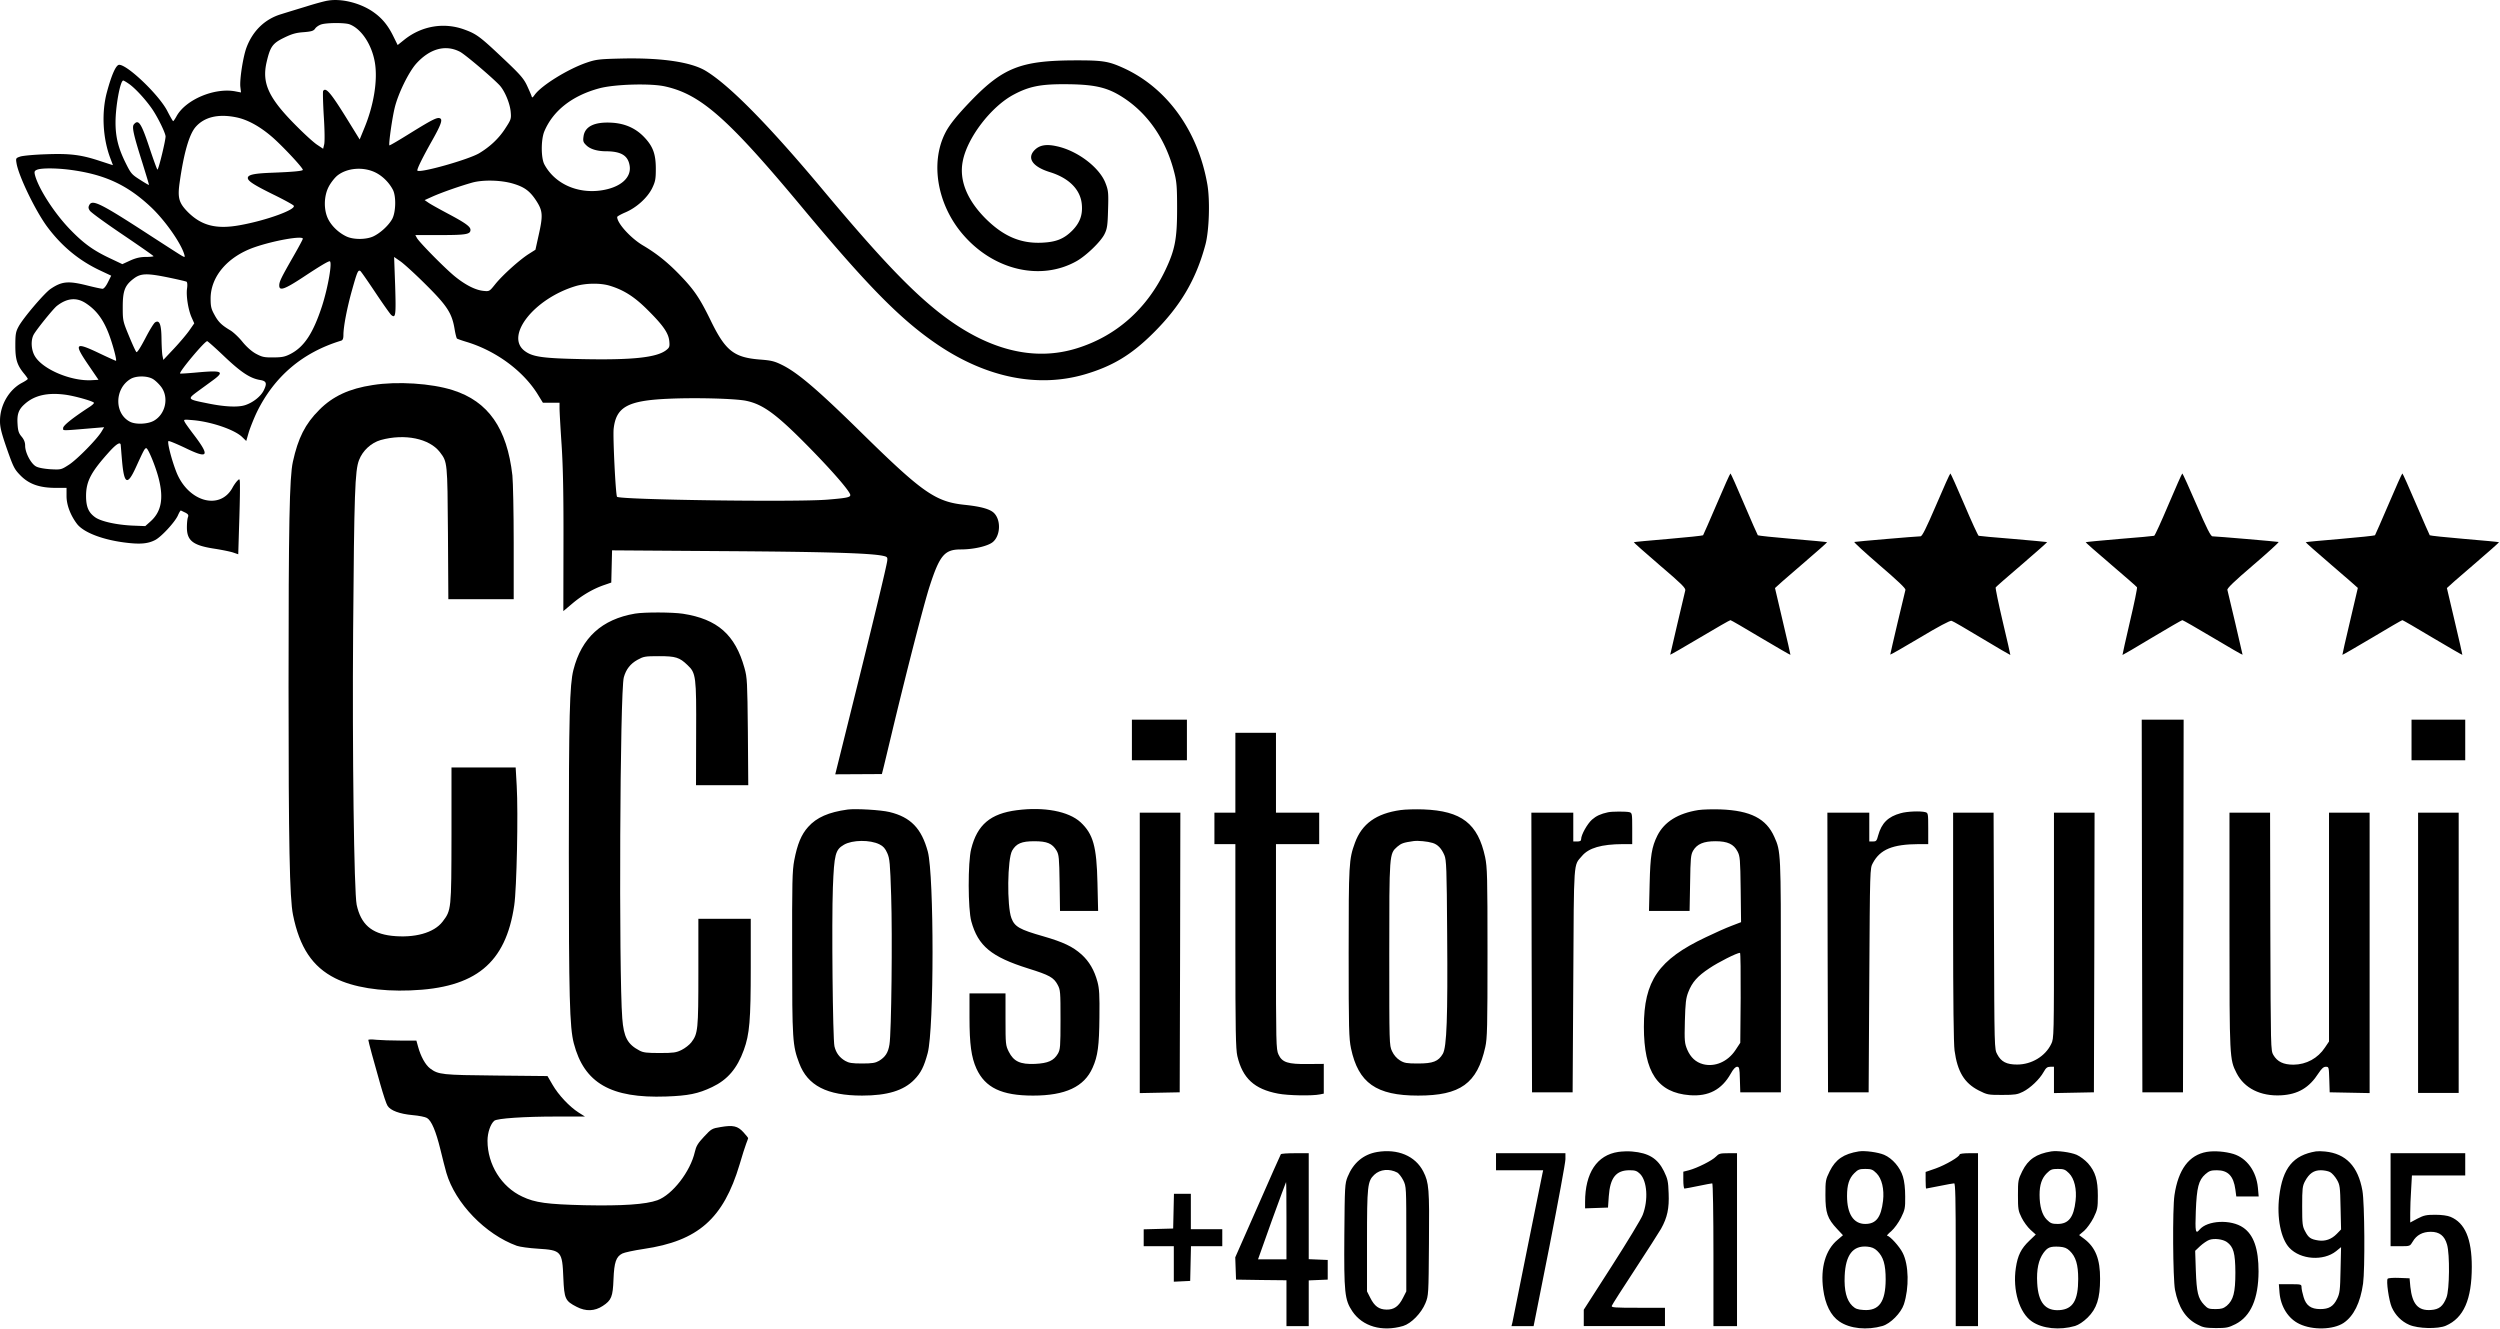 <svg width="2545" height="1353" viewBox="0 0 2545 1353" fill="none" xmlns="http://www.w3.org/2000/svg">
  <path d="M333.609.64c-3.333.532-13.2 3.2-22 6-8.8 2.666-20.133 6.133-25.2 7.733-16.667 4.933-29.067 16.933-35.467 34-3.466 9.2-7.066 32.4-6.266 40l.666 5.733-5.6-1.067c-21.2-4.133-50.933 8.4-60.133 25.467-1.467 2.666-2.933 4.8-3.333 4.8-.4 0-3.067-4.667-6-10.4-8.4-16.267-40.4-46.934-48.934-46.934-3.2 0-7.6 9.734-12.4 27.467-5.733 20.8-4.4 47.333 3.467 67.867 1.333 3.6 2.533 6.666 2.533 6.8 0 .133-5.866-1.867-12.933-4.134-19.2-6.4-30.4-7.866-55.467-6.933-11.867.4-23.6 1.467-26.133 2.4-4.267 1.467-4.4 1.733-3.6 6.667 2.133 13.2 19.6 49.2 31.6 65.2 14.8 19.733 32.4 34.133 53.733 44.133l11.067 5.2-3.333 6.667c-1.867 3.867-4.134 6.667-5.467 6.667-1.2 0-8.134-1.467-15.467-3.334-19.6-4.933-26-4.266-37.466 3.467-6.4 4.4-28.134 29.867-32.667 38.533-2.8 5.2-3.2 7.867-3.2 19.334 0 14.266 1.867 20 9.467 29.066 1.733 2.134 3.2 4.267 3.2 4.667 0 .533-2.8 2.4-6.134 4.133-12.933 6.934-22 22.4-22.133 38.134-.134 6.4 1.2 12.133 6.933 28.666 6.8 19.334 7.733 21.067 14.134 27.6 8.666 8.667 19.333 12.4 35.733 12.4h10.933v8.4c0 8.934 4 19.467 10.533 28.134 6.8 9.066 27.334 16.8 51.734 19.466 13.067 1.467 20.667.8 27.733-2.8 6.267-3.066 20.267-18.266 23.334-25.066 1.333-3.067 2.666-5.334 3.066-5.067.534.133 2.4 1.2 4.534 2.133 2.933 1.6 3.466 2.534 2.666 4.667-.666 1.6-1.066 6.267-1.066 10.4 0 13.6 6.266 18.4 28.533 21.733 7.6 1.2 16 2.934 18.667 3.867l5.066 1.733.8-26.8c.534-14.8.934-32.133.934-38.8 0-11.733 0-11.866-2.534-9.333-1.466 1.467-3.733 4.667-5.066 7.2-12.934 23.6-45.6 14.133-57.334-16.533-4.8-12.4-9.2-29.734-7.866-30.934.4-.533 8 2.667 16.8 6.8 24.266 11.867 26 8.8 8-14.666-3.6-4.8-7.334-9.867-8.134-11.467-1.466-2.8-1.333-2.8 8.267-2 18.8 1.6 42.4 9.733 50 17.067l4.267 4.133 2.666-9.2c1.6-4.933 5.2-14 8.134-20.133 17.733-36.267 46.4-60.8 85.866-72.8 1.6-.534 2.267-2.134 2.267-5.867 0-8.4 3.733-27.733 8.8-45.733 5.2-18.534 6.133-20.667 8.4-19.334.8.534 7.733 10.534 15.467 22.134 7.733 11.6 14.933 21.733 16 22.666 4.533 3.734 4.933.4 4-29.733l-1.067-29.333 6.533 4.533c3.6 2.533 15.334 13.2 26 23.867 21.6 21.466 26.4 28.933 29.067 45.2.8 4.8 1.867 8.933 2.4 9.466.533.4 4.667 1.867 9.067 3.2 30 8.934 57.333 28.934 72.4 52.4l6 9.734h16.933v5.6c0 3.2.933 20.133 2.133 37.733 1.467 23.2 2 50.933 1.867 100.4l-.133 68.4 9.333-7.867c10.133-8.533 21.467-15.066 32.533-18.8l6.934-2.4.4-16.4.4-16.4 113.6.8c103.2.667 149.333 2 162.266 4.8 4.134.934 4.667 1.334 4.267 4.934-.533 5.2-15.333 66.533-36 149.333l-16.933 68.133 23.733-.133 23.733-.133 1.2-4.667c.667-2.533 4.534-18.8 8.667-36 15.067-63.067 33.067-133.067 38.8-150.667 10.267-31.6 15.2-37.333 31.733-37.333 12.8 0 26.798-3.2 32.138-7.2 8-6.133 9.06-22 1.86-29.6-3.86-4.133-13.064-6.8-29.464-8.533-30.4-3.067-43.334-12.134-107.2-74.934-42.8-42-62.8-59.066-78.4-67.066-8.534-4.267-11.467-5.067-23.867-6-26.133-2.134-34.8-8.934-49.733-39.734-11.334-23.2-16.934-31.333-31.734-46.666-12.133-12.534-23.2-21.467-37.2-29.734-12.4-7.333-26.266-22.533-26.266-28.933 0-.667 3.866-2.8 8.533-4.8 11.2-4.8 22.267-14.8 27.067-24.534 3.2-6.666 3.733-9.2 3.733-19.6 0-15.066-2.8-22.8-11.6-32.133-8.667-9.2-19.6-14.133-33.067-14.933-17.733-1.067-27.6 3.733-28.933 14-.667 4.666-.267 6 2.667 8.8 3.866 4 11.2 6.266 20.266 6.266 15.334.134 22.267 4.267 24 14.534 2.134 12.4-9.466 22.533-29.2 25.333-24.4 3.467-47.2-7.067-57.6-26.533-3.466-6.534-3.466-24.934-.133-33.334 8.8-21.2 28.4-36.666 56.267-44.133 15.466-4.133 52.133-5.2 66.8-1.867 36.133 8 63.866 32.4 138.533 122 68.133 81.867 101.867 116.001 139.733 141.467 49.338 33.067 101.198 43.467 148.668 29.734 28.27-8.267 47.47-19.734 69.73-41.867 28-27.733 43.87-54.667 53.47-90.667 3.73-14.4 4.67-44.667 1.87-60.933-9.47-54.4-40.94-98.133-85.2-118.4-15.87-7.2-21.34-8-52.27-7.867-52.4.4-70.8 7.733-102.801 40.8-14.4 14.933-22.4 24.8-26.533 33.067-15.6 30.666-8 73.6 18.4 103.867 31.334 36.133 79.204 47.066 115.464 26.533 10-5.733 24.67-20 28.27-27.467 2.67-5.333 3.2-8.933 3.6-24.933.53-16.934.27-19.467-2.53-26.667-6-16.133-28.8-33.467-50.14-37.867-10.26-2.266-17.06-1.066-22 3.867-8.26 8.267-2.26 17.067 15.34 22.533 19.86 6.134 31.6 18.134 32.66 33.6.8 10.267-2.13 18.001-9.46 25.601-8.67 8.8-16.67 12-31.07 12.666-22 1.067-39.6-6.666-57.87-24.933-18.531-18.8-26.531-38.534-22.931-57.6 4.4-24.134 29.071-56.267 52.271-68.4 15.06-8 26.8-10.4 50-10.4 31.73 0 44.8 2.933 61.33 13.733 25.33 16.533 43.33 42.933 51.73 75.867 2.54 9.733 2.94 15.066 2.94 37.333 0 30.534-2.14 41.6-11.87 62.134-18.8 39.466-49.73 67.066-89.6 79.6-44.93 14.266-93.2 1.6-141.868-37.067-29.333-23.333-61.2-57.067-116-122.534-56-67.066-96.266-108-120.533-122.666-15.067-9.067-45.333-13.467-85.867-12.533-22.8.533-25.866.933-35.6 4.266-18.933 6.534-45.466 22.933-52.533 32.534-2.533 3.466-2.667 3.466-3.467.933-.533-1.467-2.666-6.4-4.8-10.933-3.333-6.8-7.2-11.2-24.666-27.6-22.4-21.2-26.534-24.267-38.267-28.534-20.667-7.733-43.333-4.133-61.067 9.733l-7.333 5.867-4.4-8.933c-5.733-11.733-12.133-19.2-21.733-25.6-12.934-8.534-31.6-13.067-45.067-10.667Zm22.267 24.133c12 4.533 22.666 20.666 25.733 38.8 3.067 18-1.067 43.733-10.933 67.333l-4.534 11.066-10.533-17.066c-18.533-30.134-23.867-36.667-26.667-32.267-.4.667-.133 12.267.667 25.6.933 14.267 1.067 26.267.4 28.8l-1.067 4.4-6-4c-3.333-2.133-12.133-10.133-19.733-17.733-29.733-29.467-36.933-44.667-31.733-66.8 3.6-15.334 6-18.8 17.466-24.4 7.867-3.867 12.267-5.2 20-5.733 8.267-.667 10.4-1.334 12-3.867 1.2-1.6 4-3.467 6.4-4.133 6-1.734 24-1.734 28.534 0Zm112.266 27.866c5.2 2.667 32.4 25.733 40.4 34.133 5.2 5.6 10.534 18.267 11.334 26.934.666 7.333.4 8-5.867 17.6-6.533 10-15.467 18.266-26.4 24.8-11.333 6.533-60 20.266-62.667 17.6-.933-.934 5.067-13.067 15.2-31.067 8.267-14.667 10.534-20.533 8.134-22-2.667-1.733-7.334.533-30 14.533-11.734 7.334-21.467 13.067-21.867 12.8-.933-1.066 2.667-26.933 5.333-38 3.467-14.533 14-36 21.734-44.933 13.866-15.467 29.866-20 44.666-12.4Zm-336.4 33.067c6.8 4.933 17.467 16.8 23.734 26.133 5.466 8.267 12.533 22.667 13.066 26.8.4 2.933-7.066 34-8.266 34-.4 0-3.867-9.467-7.734-21.067-8.666-26.133-11.466-30.666-16.266-24.933-2.134 2.533-.4 10.4 8.533 38.667 3.867 12.533 7.067 22.8 6.8 22.933-.133.267-4.267-2.133-9.2-5.333-8.4-5.334-9.2-6.267-14.8-17.6-7.2-14.667-10-25.867-10-40.667 0-16.533 4.8-42.666 7.867-42.666.533 0 3.466 1.733 6.266 3.733Zm108.8 33.733c11.867 2.4 24.934 9.733 37.867 21.2 10.933 9.867 29.867 30.133 29.867 32.267 0 1.2-10.4 2.133-31.334 2.933-18 .667-24.666 2-24.666 5.333 0 3.067 5.866 6.934 26.133 16.934 10.4 5.066 19.6 10.133 20.533 11.2 3.2 3.867-28 15.2-55.066 20-23.734 4.267-38.667.4-52.534-13.333-9.2-9.334-10.666-14.401-8.533-29.734 4.267-30.267 9.733-49.467 16.4-57.067 8.933-10.133 23.067-13.466 41.333-9.733Zm-170.933 53.2c36.267 4.533 59.6 15.2 84.133 38.267 14.267 13.467 30.4 36.4 33.867 48.133.8 2.934.667 3.067-2.267 1.467-1.6-.8-15.6-9.867-31.066-19.867-51.867-33.733-60.134-37.867-63.334-32-1.2 2.267-1.066 3.467.534 5.867 1.066 1.733 16.133 12.667 33.333 24.267 17.333 11.733 31.467 21.6 31.467 22 0 .4-3.467.8-7.734.8-5.466 0-9.866.933-15.866 3.6l-8.134 3.733-12.933-6.133c-16.933-8-26.8-15.2-40.667-29.6-16.133-16.8-32.133-41.867-35.466-55.467-.667-3.067-.267-3.867 2.266-4.934 4.267-1.733 18.267-1.733 31.867-.133Zm313.067 3.2c6.8 3.467 13.333 9.867 17.2 17.2 3.466 6.4 3.2 22.534-.534 29.734-3.6 6.666-12.266 14.666-19.6 18-7.2 3.2-19.733 3.333-26.933 0-7.733-3.6-14.933-10.267-18.667-17.6-4.8-9.467-4.533-23.601.534-33.201 2-3.866 5.866-8.8 8.533-11.066 10-8.134 26.933-9.467 39.467-3.067Zm139.066 10.933c12 3.467 17.6 7.6 24 17.334 6.934 10.667 7.2 15.067 2.4 36.267l-3.066 13.866-6.934 4.4c-9.733 6.267-26.666 21.6-33.866 30.534-6 7.466-6 7.6-12.267 6.933-8-.8-18.267-6-29.067-14.8-10.133-8.267-36.133-34.667-38.533-39.067l-1.6-2.933h25.467c26.4 0 30.666-.8 30.666-5.333 0-3.334-5.466-7.2-23.333-16.667-8-4.267-16.667-9.067-19.067-10.667l-4.266-2.933 8-3.6c9.6-4.267 27.466-10.534 40.666-14.267 10.934-2.933 28.667-2.533 40.8.933Zm-213.466 56.267c0 .667-4.134 8.4-9.334 17.467-12.666 22.133-14.666 26.133-14.666 30.133 0 5.867 5.333 4 24.4-8.533 16.933-11.2 25.2-16.133 26.933-16.133 2.933 0-1.6 26.533-7.867 45.866-9.066 27.6-18.133 41.334-32.133 48.534-5.467 2.8-8.533 3.466-17.333 3.466-9.334.134-11.467-.4-17.734-3.733-4.4-2.4-9.6-7.067-13.733-12.133-3.6-4.534-9.067-9.6-12-11.467-9.2-5.467-12.533-8.667-16.533-16.133-3.334-6-3.867-8.534-3.867-16.667.133-22.4 17.467-42.533 44.667-52 20-6.933 49.2-12 49.2-8.667Zm-136.134 39.6c9.067 1.867 16.934 3.734 17.734 4.134.8.533 1.066 3.2.533 6.933-1.067 7.467 1.2 21.733 4.667 29.467l2.666 6-4.8 6.933c-2.666 3.867-9.733 12.267-15.733 18.667l-10.933 11.6-.8-3.867c-.534-2.133-.934-9.867-1.067-17.333-.133-14.8-2-19.734-6.4-17.067-1.333.667-5.867 8.133-10.133 16.4-5.067 9.6-8.267 14.667-9.067 13.867-.8-.8-4.133-8.134-7.6-16.534-6.133-14.8-6.267-15.6-6.267-29.2 0-16.666 2.134-22.133 11.067-28.933 7.333-5.6 13.467-5.733 36.133-1.067Zm448.267 8.134c14.267 4.266 25.2 11.066 38.667 24.533 16 15.867 21.466 23.733 22.266 32 .534 5.6.134 6.533-3.066 9.067-9.6 7.6-34.267 10.266-86 9.2-40-.8-50.267-2.267-58.267-8.4-20.133-15.334 9.867-53.334 52.267-66 10.133-2.934 24.666-3.2 34.133-.4ZM87.076 308.506c12.4 8 20 19.2 26.266 38.8 3.334 10.267 5.6 20 4.667 20-.4 0-8.4-3.6-17.867-8.133-23.867-11.334-25.2-9.6-9.867 12.8l10.001 14.666-6.934.4c-20.933 1.2-50-11.066-57.867-24.533-3.733-6.267-4.266-15.867-1.333-21.6 2.533-4.933 20-26.533 23.733-29.467 10.267-8 19.867-8.933 29.2-2.933Zm141.6 54.667c16.933 16 26.133 22.133 36.533 23.733 6 1.067 6.8 3.333 3.333 10.4-2.933 6.133-10.8 12.4-18.8 15.067-7.066 2.4-20.666 1.866-37.6-1.6-22-4.4-21.733-4.267-10.266-12.8a2712.874 2712.874 0 0 0 15.333-11.2c11.6-8.534 8.8-9.867-15.333-7.734-9.867.934-18.134 1.467-18.534 1.2-1.333-1.466 24.934-32.933 27.6-32.933.534 0 8.534 7.067 17.734 15.867Zm-72.8 22.8c2.4 1.466 6.133 5.066 8.4 8.133 7.866 10.933 4.133 27.6-7.734 34.267-6.266 3.466-18.4 4-24.266.933-16-8.267-15.734-33.6.533-43.467 5.6-3.466 17.333-3.466 23.067.134Zm-88.267 16c9.733 1.466 26.933 6.4 28 8 .4.533-1.867 2.666-5.067 4.666-16.533 10.8-26.267 18.534-26.267 21.067 0 2.933-2.8 2.933 30.534.133l11.2-.933-2.533 4.267c-4.4 7.6-24.8 28.4-33.2 33.866-7.867 5.067-8.134 5.2-18.667 4.667-6.267-.4-12.4-1.467-14.8-2.8-5.2-2.667-11.2-14-11.2-21.067 0-3.466-1.067-6.266-3.6-9.333-2.933-3.467-3.733-5.867-4.134-12.8-.666-10.133 1.067-14.933 7.467-20.533 10-8.934 23.733-11.867 42.267-9.2Zm691.733 6c18.134 3.733 32.134 14.266 68.934 52.133 21.466 22.133 37.333 40.667 37.333 43.867 0 2.266-3.733 3.066-23.333 4.666-32.267 2.667-212.134.134-214.134-2.933-1.466-2.267-4.266-60.533-3.466-68.933 2.4-22.4 14.133-28.934 54.933-30.8 27.6-1.334 68.267-.267 79.733 2Zm-636.4 45.6c.134 1.333.667 8.533 1.334 16 2.133 23.6 5.466 25.066 14.133 6 8-17.467 8.933-19.334 10.533-19.334 1.867.134 9.6 18.8 12.667 31.067 5.2 20.533 2.533 34-8.8 43.867l-4.933 4.4-13.467-.534c-15.867-.8-30.933-4.133-37.067-8.133-7.2-4.933-9.733-10.8-9.733-22.267.133-15.066 5.2-24.4 24.533-45.733 7.2-7.733 10.8-9.467 10.8-5.333Z" fill="#000"/>
  <path d="M379.476 391.972c-24 3.6-40.8 11.467-54.534 25.334-14.266 14.266-21.466 28.533-26.8 52.8-3.466 15.733-4.4 63.467-4.4 228.533 0 159.734 1.067 215.867 4.534 232.667 6.666 33.2 19.866 52.933 42.933 64.533 18.267 9.201 45.6 13.601 76.4 12.401 66.4-2.4 97.2-27.601 105.867-86.534 2.533-16.667 4.133-94.267 2.533-121.733l-1.067-18.667h-65.333v68.667c-.133 76.266-.133 76.533-9.067 88.266-8.8 11.467-28.666 16.934-51.866 14.4-20.667-2.4-31.334-11.866-35.6-31.6-2.667-12.933-4.534-155.866-3.6-279.066 1.066-140.4 1.866-162.934 6-173.6 3.733-9.734 12.4-17.601 22-20.401 24.533-6.8 49.733-1.6 60.4 12.4 7.6 10 7.6 9.867 8.133 82.534l.4 67.067h66.533v-57.067c0-31.333-.666-62.4-1.333-68.933-5.467-48-24.533-75.334-60.667-86.801-21.733-6.933-56.533-9.2-81.466-5.2ZM1747.74 512.906c-7.33 17.067-13.6 31.467-14 32-.4.4-16.4 2.133-35.46 3.733-19.07 1.6-34.8 3.067-35.07 3.334-.27.266 11.6 10.666 26.27 23.333 22.53 19.2 26.66 23.333 26.13 25.733-.4 1.6-4 16.8-8 33.867-4 17.067-7.33 31.2-7.33 31.6 0 .267 13.6-7.467 30.13-17.333 16.53-9.867 30.53-17.867 31.2-17.867.53 0 14.4 8 30.8 17.867 16.4 9.733 30 17.6 30.27 17.466.13-.133-3.34-15.333-7.74-33.866-4.4-18.4-8-33.867-8-34.134 0-.266 12-10.8 26.8-23.466 14.67-12.534 26.54-23.067 26.27-23.2-.27-.267-16-1.734-35.07-3.334-19.06-1.6-35.06-3.333-35.46-3.733-.4-.533-6.8-14.933-14-31.867-7.2-17.066-13.47-31.066-13.87-31.066-.4 0-6.67 14-13.87 30.933Zm223.34 1.067c-10.4 24.133-14.27 32-16 32-3.74 0-66 5.333-67.34 5.733-.8.267 10.8 10.8 25.6 23.6 18.8 16.133 26.8 23.733 26.4 25.2-.93 3.067-15.46 64.933-15.46 65.867 0 .4 13.6-7.334 30.13-17.2 18.4-11.067 30.93-17.734 32.27-17.2 1.33.266 15.2 8.4 30.93 17.866 15.73 9.467 28.8 17.067 28.93 16.934.14-.134-3.33-15.334-7.73-33.867-4.4-18.667-7.6-34.267-7.2-34.933.4-.667 12.4-11.2 26.8-23.467 14.27-12.267 25.73-22.4 25.6-22.667-.27-.133-15.73-1.6-34.4-3.2-18.67-1.466-34.53-2.933-35.33-3.2-.67-.266-7.34-14.666-14.67-32-7.33-17.2-13.73-31.466-14.13-31.466-.4 0-6.94 14.4-14.4 32Zm236.53-.534c-7.33 17.333-13.87 31.733-14.67 32-.66.267-16.66 1.733-35.33 3.2-18.67 1.6-34.13 3.067-34.4 3.333-.27.134 11.33 10.4 25.6 22.534 14.27 12.133 26.27 22.666 26.67 23.333.4.667-2.8 16.4-7.2 34.933-4.27 18.534-7.74 33.867-7.6 34 .13.134 13.73-7.733 30-17.6 16.4-9.866 30.4-17.866 30.93-17.866.67 0 14.67 8 31.2 17.866 16.53 9.867 30.13 17.734 30.13 17.334 0-.667-14.66-63.2-15.46-66-.4-1.6 7.06-8.8 26.4-25.334 14.8-12.666 26.4-23.2 25.73-23.466-1.47-.4-63.73-5.734-67.33-5.734-1.74 0-5.74-7.866-16.14-32-7.6-17.6-14.13-32-14.53-32-.4 0-6.67 14.267-14 31.467Zm224.13-.533c-7.33 17.067-13.6 31.467-14 32-.4.4-16.4 2.133-35.46 3.733-19.07 1.6-34.8 3.067-35.07 3.334-.27.133 11.6 10.666 26.4 23.333 14.67 12.533 26.67 23.067 26.67 23.2 0 .267-3.6 15.6-8 34.133-4.4 18.534-7.87 33.867-7.74 34 .27.134 13.87-7.733 30.27-17.466 16.4-9.867 30.27-17.867 30.8-17.867.53 0 14.4 8 30.8 17.867 16.4 9.733 30 17.6 30.27 17.466.13-.133-3.34-15.466-7.74-34-4.4-18.533-8-33.866-8-34 0-.266 12-10.8 26.67-23.333 14.8-12.667 26.67-23.2 26.4-23.333-.27-.267-16-1.734-35.07-3.334-19.06-1.6-35.06-3.333-35.46-3.733-.4-.533-6.67-14.933-14-32-7.2-16.933-13.47-30.933-13.87-30.933-.4 0-6.67 14-13.87 30.933ZM646.542 624.639c-33.867 5.734-54.533 24.667-62.8 57.334-3.867 15.066-4.667 46.533-4.667 186.666 0 146.271.8 177.071 5.067 193.471 10.533 40.53 37.733 56.13 94 54.13 22.533-.8 32.533-2.8 46.8-9.6 15.733-7.47 25.467-18.93 32.267-37.73 5.866-16.14 7.066-30.14 7.066-84.004v-49.6h-53.333v54.4c0 58.804-.4 62.534-7.2 71.464-1.867 2.4-6.267 5.87-9.733 7.6-5.6 2.8-8.267 3.2-22.4 3.2-13.067 0-16.8-.4-20.667-2.53-12.133-6.4-16-13.6-17.467-32.8-3.6-47.067-2.4-333.734 1.6-347.201 2.267-8.133 6.667-13.733 13.867-17.733 6.267-3.467 7.733-3.733 22-3.733 16.8 0 20.8 1.2 28.933 9.066 8.667 8.134 9.067 11.467 8.8 69.867l-.133 52.4h53.2l-.4-54.4c-.533-51.067-.667-54.933-3.467-64.933-9.466-33.867-27.466-49.734-62.666-55.2-10.667-1.6-39.067-1.734-48.667-.134Zm505.738 128.667v20.667h56v-41.334h-56v20.667Zm1028.26 168.933.4 189.731h41.34l.4-189.731.26-189.6h-42.66l.26 189.6Zm274.4-168.933v20.667h54.67v-41.334h-54.67v20.667Zm-1197.33 33.333v40.667h-21.33v32h21.33v103.6c0 86.804.4 105.064 2 112.134 5.33 22.67 17.33 33.73 41.47 38.27 10.13 2 34.93 2.4 42.53.8l4-.8v-30.27l-16.13.13c-20.4.27-26.27-1.6-30-9.73-2.4-5.2-2.54-10.93-2.54-109.867V859.306h44v-32h-44v-81.333h-41.33v40.666Zm-394.668 37.467c-19.333 2.666-31.6 8-40.266 17.733-6.934 7.733-10.934 17.334-14.134 34-2 10.667-2.266 21.867-2.133 94.8 0 88.671.4 93.731 7.2 111.731 8.533 22.8 28.267 32.94 64 32.94 25.6 0 42.267-5.07 53.067-16.14 6.8-6.93 10-13.33 13.733-27.2 6.533-24.66 6.533-180.397.133-204.931-6.4-23.733-17.466-35.2-39.066-40.4-8.8-2.133-34.267-3.6-42.534-2.533Zm32.4 35.467c3.867 1.866 5.867 4.266 7.867 8.8 2.533 5.6 2.933 10.266 4 43.6 1.333 40.666.267 139.597-1.733 151.337-1.334 8.4-4.267 12.8-10.667 16.66-3.733 2.14-6.933 2.67-17.2 2.67s-13.467-.53-17.2-2.67c-5.867-3.46-9.333-8.13-10.933-14.8-1.734-7.6-2.934-126.531-1.6-161.864 1.333-33.733 2.533-38.267 11.2-43.333 8.666-5.067 26.666-5.2 36.266-.4Zm139.868-34.8c-26.93 3.466-40.401 14.8-46.534 39.466-3.467 13.334-3.334 61.467.133 73.734 6.933 25.066 20.271 36.133 58.131 48 21.34 6.666 25.74 9.066 29.74 16.537 2.8 5.2 2.93 7.06 2.93 35.46 0 27.74-.27 30.4-2.67 34.67-4.26 7.2-10 9.73-23.2 10.4-15.2.67-21.86-2.53-26.8-12.4-3.2-6.4-3.33-7.73-3.33-32.93v-26.4h-36.668v24.53c0 27.07 1.867 40.53 7.067 52 8.931 19.47 25.731 27.47 57.601 27.47 32.93 0 52.13-8.94 60.67-28.4 5.33-11.87 6.66-22.4 6.93-51.2.27-22.67-.13-29.34-2-36.271-3.2-11.866-8.4-20.666-16.13-27.733-9.07-8.133-18.67-12.667-38.94-18.533-24.26-6.934-29.2-9.734-32.53-18.534-4.67-12.266-4.13-60.4.8-68.8 4.27-7.2 9.6-9.466 22.53-9.466 13.07 0 18.27 2.266 22.67 9.6 2.4 4.266 2.67 7.333 3.07 32.933l.4 28.4h38.8l-.67-28.4c-.8-37.467-4.4-49.867-17.2-61.867-12.27-11.2-37.07-15.866-64.8-12.266Zm390.67-.134c-24.94 3.467-39.47 14-46.54 33.334-6.13 16.8-6.4 21.2-6.4 112 0 77.997.27 87.067 2.4 97.337 7.47 35.2 25.74 48 68.27 48 43.07 0 60.13-12.27 68.4-49.34 2-8.8 2.27-20.26 2.27-95.997 0-77.867-.27-87.067-2.4-97.334-7.34-34.267-24-47.2-62.94-48.667-8-.266-18.53 0-23.06.667Zm32.53 33.467c5.2 1.6 9.07 5.6 12 12.533 2 4.8 2.4 13.2 2.8 80 .67 85.201-.4 115.201-4.4 122.131-4.53 7.74-10 9.87-25.2 9.87-11.73 0-14-.4-18.53-3.2-3.34-2.13-6.14-5.33-8-9.33-2.8-6-2.8-7.2-2.8-98.804 0-102.533 0-102.133 8.13-109.333 4.13-3.467 6.27-4.267 16.53-5.734 4.4-.666 14.27.267 19.47 1.867Zm270.53-33.467c-20.8 3.334-34.66 12-41.73 26-5.73 11.6-7.2 20.267-7.87 48.934l-.66 27.733h41.33l.53-28.4c.4-25.467.67-28.667 3.07-32.933 4-6.8 10.8-9.6 22.67-9.6 12.4 0 18.66 2.933 22.53 10.4 2.53 4.8 2.8 7.866 3.2 38.533l.4 33.467-9.73 3.733c-5.34 2-17.07 7.2-26.14 11.6-48.26 22.8-63.06 44.4-63.06 91.204 0 46.26 14 67.06 46.66 69.6 19.2 1.46 32.54-5.6 41.74-21.87 2.53-4.67 4.8-7.07 6.53-7.07 2.13 0 2.53 1.34 2.8 12.94l.4 13.06h41.33V993.973c0-126 0-127.2-6.66-142-8.27-18.667-24.14-26.8-54.67-28-8-.267-18.27 0-22.67.666Zm43.07 191.071-.4 45.86-4.93 7.47c-7.87 11.87-21.07 17.47-33.07 14.27-7.33-2-12.53-6.8-16-14.8-2.67-6.54-2.93-8.54-2.4-29.07.53-18.67 1.07-23.33 3.47-29.47 3.86-9.997 9.33-16.264 21.46-24.264 8.8-6 28-15.733 31.2-15.733.54 0 .8 20.666.67 45.737Zm-135.07-188.804c-7.46 1.6-12 3.733-16.26 7.467-4.8 4.266-11.07 15.466-11.07 19.866 0 1.734-1.07 2.4-4 2.4h-4v-29.333h-42.67l.27 142.267.4 142.397h41.33l.67-113.997c.67-125.334.13-116.267 8.8-126.534 6.93-8.266 19.87-12 41.6-12.133h9.6v-15.867c0-15.333-.13-15.866-2.93-16.666-3.47-.8-17.6-.8-21.74.133Zm298 .933c-12.8 3.467-19.46 10-22.93 22.534-1.47 5.6-2 6.266-5.33 6.266h-3.74v-29.333h-42.66l.26 142.267.4 142.397h41.34l.66-113.997c.67-113.6.67-114 3.6-119.334 7.47-14 20.14-19.2 46.8-19.333h9.6v-15.867c0-15.333-.13-15.866-2.93-16.666-4.93-1.334-18.67-.8-25.07 1.066Zm-774.66 142.133v142.798l20.4-.4 20.26-.4.4-142.398.27-142.266h-41.33v142.666Zm828-26.799c0 75.467.53 119.597 1.46 126.267 2.94 21.6 10 33.07 24.4 40.53 8.94 4.54 9.74 4.67 24 4.67 12.94 0 15.6-.4 21.2-3.2 7.47-3.73 16.94-12.67 21.07-20.13 2.4-4.27 3.73-5.34 6.8-5.34h3.73v26.8l20.4-.4 20.27-.4.4-142.397.27-142.267h-41.34v114.933c0 113.201 0 114.931-2.8 120.531-6 12.54-20 20.94-34.66 20.94-10.8 0-16.27-2.8-20.27-10.4-2.93-5.34-2.93-5.34-3.33-125.737l-.4-120.267h-41.2v115.867Zm281.33 4.4c0 129.997.13 130.797 7.2 144.797 7.87 15.47 24.4 23.74 45.2 22.67 17.33-.93 28.8-7.73 38.27-22.53 3.2-4.8 5.06-6.54 7.46-6.54 3.07 0 3.07.4 3.47 12.94l.4 13.06 20.4.4 20.27.4V827.306h-41.34v232.934l-4.13 6.13c-7.2 10.94-18.93 17.34-32 17.47-10.27 0-16.4-2.93-20.53-9.87-2.67-4.53-2.67-6.66-3.07-125.731l-.27-120.933h-41.33v120.267Zm192 22.4v142.667h41.33V827.306h-41.33v142.667Z" fill="#000"/>
  <path d="M374.942 1058.64c0 1.33 5.6 22.13 12.267 45.33 2.933 10.27 6.133 20.14 7.333 21.74 2.933 4.8 12.267 8.26 25.333 9.46 6.534.54 13.067 1.87 14.8 2.94 4.667 2.8 9.067 13.46 13.6 31.86 2.267 9.2 4.934 20 6.134 24 9.066 30.94 39.733 62.67 71.733 74.27 3.067 1.07 12.667 2.4 21.467 2.93 23.866 1.47 24.8 2.54 25.866 29.74.934 21.33 1.867 23.46 13.6 29.46 9.2 4.8 18.267 4.54 26.534-.93 8.8-5.73 10.266-9.33 10.933-27.2.667-17.33 2.667-22.93 8.933-26.13 2-1.07 11.867-3.2 21.734-4.67 55.466-8.13 81.2-30.8 97.733-86.13 2.533-8.8 5.6-18.27 6.667-21.07 1.066-2.67 2-5.33 2-5.6 0-.4-2.134-3.07-4.8-6-5.867-6.4-10.4-7.47-23.067-5.33-9.067 1.46-9.6 1.86-17.067 9.86-6.266 6.67-8 9.6-9.333 15.47-4.533 20-22.8 43.6-38.133 49.2-11.867 4.27-35.467 5.87-74.267 5.07-38-.94-50.267-2.54-63.333-8.8-21.2-9.87-35.334-32.67-35.334-56.8 0-8.27 3.067-17.2 6.934-20.4 2.933-2.4 30.266-4.27 63.6-4.27h28.666l-6.533-4.13c-9.2-5.87-20.4-17.74-26.4-28.14l-5.2-8.93-52.133-.53c-55.467-.54-58.934-.94-67.334-7.2-4.8-3.6-9.6-12.27-12.266-22.14l-1.734-6.26h-16.266c-8.934 0-20-.4-24.534-.8-4.4-.54-8.133-.4-8.133.13Zm1026.798 114.13c-13.86 2.4-24.13 11.07-29.86 25.2-2.8 7.07-2.94 9.2-3.34 59.34-.4 58.53.27 65.86 8.14 77.6 10.4 15.46 30.26 21.2 51.73 14.93 8.27-2.53 18.53-13.07 22.67-23.2 3.2-7.87 3.2-8.67 3.6-60.67.53-56 0-62-5.74-73.33-8.13-15.87-26-23.47-47.2-19.87Zm20.8 20.94c1.47.93 4.27 4.4 6 7.86 3.07 6.4 3.07 6.4 3.07 59.74v53.33l-3.33 6.53c-4.4 8.8-9.2 12.14-16.8 12-7.74-.13-12.27-3.46-16.54-12l-3.33-6.53v-51.33c0-56.14.53-60.8 7.33-67.34 6-5.73 15.47-6.53 23.6-2.26Zm224.94-21.07c-21.74 3.2-33.87 21.33-33.87 51.07v6.4l11.73-.4 11.6-.4.8-11.47c1.34-18.93 7.34-26.53 21.2-26.53 5.74 0 7.47.66 10.67 3.73 7.2 7.33 8.53 26.53 2.67 41.73-1.47 4-15.6 27.34-31.34 51.87l-28.66 44.67v16.66h82.66v-18.66h-27.46c-24.14 0-27.34-.27-26.67-2 .4-1.2 10.93-17.74 23.47-36.8 12.53-19.2 24.53-37.87 26.66-41.6 6.4-11.47 8.4-20.8 7.74-36.14-.4-12.13-.94-14.53-4.8-22.53-6.4-12.93-15.47-18.53-32.27-20-4-.4-10.4-.13-14.13.4Zm244.8-.53c-15.47 2.53-23.6 8.13-29.6 20.13-4.27 8.67-4.4 9.73-4.4 24.4 0 18 2 23.87 11.86 34.4l6 6.4-5.6 4.8c-12.13 10.13-17.46 28.27-14.53 50.13 2 15.47 7.73 27.07 16.53 32.94 10.67 7.33 28.14 9.06 43.87 4.53 8.13-2.4 18.8-13.2 21.73-22 5.47-16.8 5.07-40.27-1.2-52.4-3.2-6.53-13.2-17.47-15.86-17.47-.67 0 1.2-2.13 4.26-4.66 3.2-2.94 7.2-8.4 9.87-13.6 4-8.14 4.4-9.87 4.27-21.6 0-8.27-.8-15.47-2.27-20.27-2.8-9.47-10.8-18.67-19.2-22.27-6.4-2.66-19.6-4.4-25.73-3.46Zm18 22.26c5.46 5.47 8 16.14 6.66 28-2 16.94-7.06 23.6-18.13 23.6-11.87 0-18.53-10.13-18.53-28.53 0-11.2 2.13-17.87 7.33-23.07 3.87-3.86 5.33-4.4 11.33-4.4s7.47.54 11.34 4.4Zm.66 78.94c6.4 6.13 8.67 14 8.67 29.33-.13 22.8-6.8 32-22.4 30.93-6.27-.4-8.4-1.2-11.6-4.26-5.87-5.74-8.4-15.6-7.73-30.54.93-21.33 8.4-30.93 22.8-29.73 4.66.4 7.46 1.6 10.26 4.27Zm177.34-101.2c-15.47 2.53-23.6 8.13-29.6 20.13-4.27 8.67-4.4 9.73-4.4 24.4 0 14.13.26 16 3.73 22.93 2 4.14 6.13 9.74 9.07 12.4l5.33 4.8-6.53 6.27c-8.4 8-11.87 14.93-13.74 27.6-3.46 22.67 3.6 46 16.4 54.67 10.67 7.33 28.27 9.06 43.87 4.53 3.73-1.2 8.27-4.13 12.8-8.53 9.2-9.07 12.67-19.47 12.67-39.34.13-20.13-4.67-32.13-16.14-40.8l-5.2-3.86 5.2-4.4c2.8-2.54 6.94-8.27 9.47-13.2 4-8.27 4.4-9.87 4.4-22.4 0-16.14-2.53-24.54-10-33.07-3.07-3.33-8-7.07-11.6-8.67-6.4-2.66-19.6-4.4-25.73-3.46Zm18 22.26c5.46 5.47 8 16.27 6.66 28-1.86 16.8-7.06 23.6-18.26 23.6-5.74 0-7.34-.66-11.07-4.4-4.8-4.8-7.33-13.6-7.33-25.33 0-10 2.26-16.8 7.33-21.87 3.87-3.86 5.33-4.4 11.33-4.4s7.47.54 11.34 4.4Zm.66 78.94c6.27 6 8.67 14.13 8.67 28.66 0 21.74-5.33 30.8-19.07 31.74-14.4.93-21.6-7.74-22.66-27.47-.8-13.87 1.33-23.73 6.4-30.8 4.26-5.73 6.8-6.8 16.4-6.27 4.93.4 7.33 1.34 10.26 4.14Zm139.47-100.67c-18 3.2-28.93 17.87-32.8 44-2.13 14.13-1.6 84.67.53 96.4 3.47 17.6 10.67 29.07 22.67 35.2 5.87 3.2 8.4 3.6 18.93 3.73 10.8 0 12.8-.4 20-4 15.6-8 23.34-25.86 23.47-53.6 0-23.06-4.93-37.33-15.6-44.66-12.4-8.67-36.67-7.47-44.53 2.13-4 4.8-4.54 2.27-3.74-18.93.94-24.14 2.8-31.47 9.74-37.6 3.86-3.34 5.73-4 11.73-4 11.33 0 16.93 5.86 18.8 19.6l.93 7.06h22.8l-.8-8.93c-1.6-16.67-11.2-30-24.8-34.27-8.26-2.53-19.33-3.46-27.33-2.13Zm20.53 91.73c6.8 4.94 8.54 11.2 8.67 30.94 0 20.53-2 28.13-8.8 34-3.33 2.66-5.47 3.33-11.47 3.33-6.66 0-7.86-.4-11.6-4.4-6.13-6.53-7.6-12.53-8.4-34.93l-.66-20 5.06-4.8c2.94-2.67 7.07-5.47 9.2-6.27 5.2-1.87 13.74-.8 18 2.13Zm90.67-92.26c-23.2 3.86-33.87 16.93-37.33 45.73-2.67 21.73 1.6 43.33 10.4 52.53 11.33 12 34.53 13.6 47.46 3.34l5.07-4.14-.53 23.2c-.4 20.94-.8 23.87-3.6 29.6-3.74 7.6-8.27 10.27-17.07 10.27-9.47 0-14.4-3.6-16.93-12.13-1.2-3.87-2.14-8.4-2.14-10.14 0-2.93-.4-3.06-11.46-3.06h-11.6l.66 8.53c1.2 14.4 8.94 26.67 20.4 32 13.34 6.4 34.27 5.87 44.8-1.07 10.27-6.93 17.07-20.4 19.87-40.13 2-14.53 1.6-82-.67-94.53-4.4-24.8-16.8-37.74-38-39.87-3.33-.4-7.46-.4-9.33-.13Zm14.4 21.06c2 1.07 5.07 4.54 6.93 7.74 3.07 5.33 3.34 7.2 3.74 28.13l.53 22.53-4.4 4.54c-5.33 5.46-11.73 7.73-18.8 6.66-7.73-1.2-10-2.8-13.33-9.2-2.8-5.06-3.07-7.46-3.07-25.6 0-18.13.27-20.53 2.93-25.6 4.27-7.86 8.94-11.06 16-11.06 3.2 0 7.47.8 9.47 1.86Zm-1068.13-18.13c-.4.53-10.94 24.4-23.47 52.93l-22.93 52 .4 11.34.4 11.33 25.73.4 25.6.27v46.66h22.67v-46.53l9.73-.4 9.6-.4v-20l-9.6-.4-9.73-.4v-107.87h-13.87c-7.73 0-14.27.4-14.53 1.07Zm5.73 67.6v39.33h-28.93l14-39.33c7.86-21.6 14.4-39.33 14.53-39.33.27 0 .4 17.73.4 39.33Zm213.33-60v8.67h48l-.66 2.93c-.4 1.73-7.2 35.87-15.34 75.87-8 40-14.93 74.4-15.33 76.26l-.93 3.6h22.53l16.27-81.86c8.8-45.07 16.13-84.67 16.13-88v-6.14h-70.67v8.67Zm223.87-5.2c-3.6 3.87-18.93 11.6-27.47 13.87l-5.73 1.46v8.54c0 4.8.53 8.66 1.2 8.66.67 0 7.07-1.2 14.13-2.66 7.07-1.47 13.47-2.67 14.14-2.67.66 0 1.2 31.07 1.2 72.67v72.66h24v-176h-9.07c-8.13 0-9.47.4-12.4 3.47Zm248.13-2.27c0 2.4-14.26 10.67-24.26 14.27l-10.4 3.6v8.4c0 4.67.26 8.53.53 8.53s6.4-1.2 13.73-2.66c7.2-1.47 13.87-2.67 14.8-2.67 1.2 0 1.6 15.47 1.6 72.67v72.66h22.67v-176h-9.33c-5.07 0-9.34.54-9.34 1.2Zm438.67 46.14v47.33h9.87c9.86 0 9.86 0 12.66-4.67 3.87-6.66 10-10 18.4-10 8.8 0 14 4 16.54 12.94 2.93 10 2.53 46-.54 53.86-3.46 8.94-7.46 12.27-15.86 12.8-13.07.94-19.07-6-20.94-23.6l-.8-8.66-10.53-.4c-5.87-.27-11.07.13-11.73.8-1.74 1.73 1.2 22.4 4.13 29.06 3.6 8.14 10 14.54 17.73 17.87 8.94 4 29.47 4.4 37.34.93 18.13-7.86 26.4-26.66 26.4-60 0-28.53-6.94-44.66-21.6-50.8-3.07-1.33-9.07-2.13-15.6-2.13-9.07 0-11.6.53-18 3.87l-7.47 4v-9.74c0-5.33.4-16.13.93-23.86l.8-14.27h54.27v-22.67h-76v47.34Zm-1238.93 11.6-.4 17.73-14.94.4-15.06.4v17.2h30.66v36.13l8.4-.4 8.27-.4.4-17.73.4-17.6h31.87v-17.33h-32v-36h-17.2l-.4 17.6Z" fill="#000"/>
</svg>
